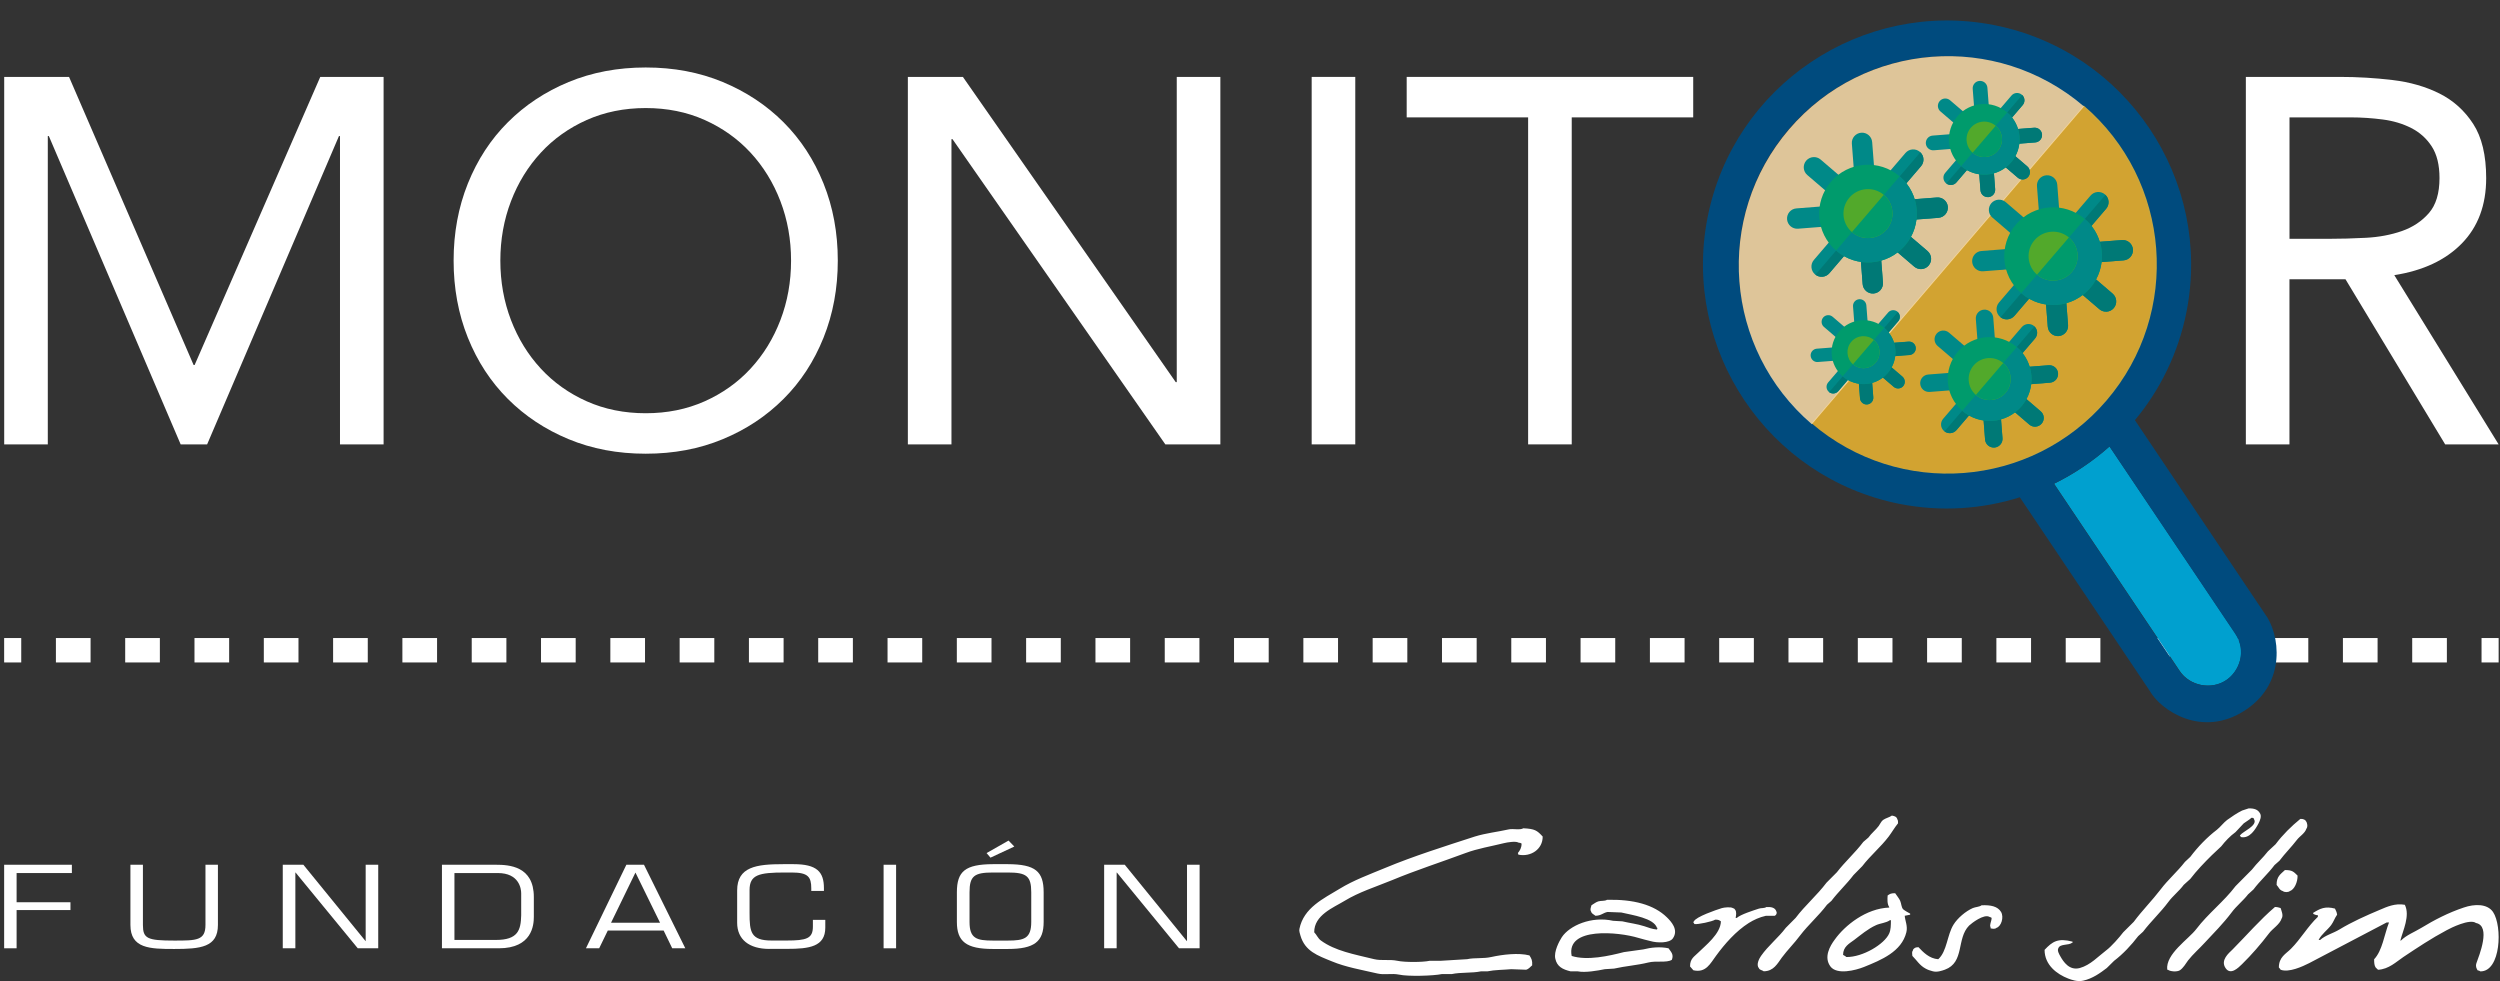 <?xml version="1.0" encoding="UTF-8"?>
<svg width="512px" height="201px" viewBox="0 0 512 201" version="1.1" xmlns="http://www.w3.org/2000/svg" xmlns:xlink="http://www.w3.org/1999/xlink">
    <rect x="0" y="0" width="512" height="201" fill="#333333" stroke="none"/>
    <title>logo_monitor_white</title>
    <g id="Page-1" stroke="none" stroke-width="1" fill="none" fill-rule="evenodd">
        <g id="logo_monitor_white">
            <g id="Group" transform="translate(0, 165)" fill="#FFFFFF">
                <polygon id="Path" fill-rule="nonzero" points="3.4 19.78 14.43 19.78 14.43 21.38 3.4 21.38 3.4 29.21 0.85 29.21 0.85 12.1 14.72 12.1 14.72 13.8 3.4 13.8"></polygon>
                <path d="M44.63,12.1 L44.63,24.43 C44.63,29.01 41.06,29.35 35.68,29.35 C30.7,29.35 26.71,29.27 26.71,24.43 L26.71,12.1 L29.27,12.1 L29.27,24.43 C29.27,27.21 30.15,27.63 35.68,27.63 C40.23,27.63 42.08,27.63 42.08,24.43 L42.08,12.1 L44.63,12.1 Z" id="Path" fill-rule="nonzero"></path>
                <polygon id="Path" fill-rule="nonzero" points="77.46 29.21 73.27 29.21 60.54 13.7 60.49 13.7 60.49 29.21 57.91 29.21 57.91 12.1 62.13 12.1 74.86 27.73 74.89 27.73 74.89 12.1 77.46 12.1"></polygon>
                <path d="M90.51,12.1 L101.55,12.1 C104.29,12.1 109.33,12.39 109.33,18.71 L109.33,22.78 C109.33,24.46 108.97,29.21 102.16,29.21 L90.51,29.21 L90.51,12.1 L90.51,12.1 Z M101.55,27.5 C106.08,27.5 106.67,25.5 106.74,22.44 L106.74,17.95 C106.74,16.99 106.31,13.8 101.95,13.8 L93.07,13.8 L93.07,27.5 L101.55,27.5 L101.55,27.5 Z" id="Shape" fill-rule="nonzero"></path>
                <path d="M124.48,25.57 L122.71,29.21 L120,29.21 L128.28,12.1 L131.89,12.1 L140.35,29.21 L137.67,29.21 L135.91,25.57 L124.48,25.57 Z M130.14,13.7 L125.14,23.98 L135.18,23.98 L130.14,13.7 Z" id="Shape" fill-rule="nonzero"></path>
                <path d="M157.56,29.34 C153.41,29.34 150.97,27.39 150.97,23.98 L150.97,17.37 C150.97,12.51 154.91,11.98 160.42,11.98 L162.52,11.98 C167.28,11.98 168.74,13.53 168.74,16.9 L168.74,17.46 L166.15,17.46 L166.15,16.97 C166.15,14.59 165.5,13.69 162.17,13.69 L160.71,13.69 C155.4,13.69 153.51,14.16 153.51,17.28 L153.51,21.98 C153.51,25.88 153.75,27.62 158.03,27.62 L161.1,27.62 C165.21,27.62 166.48,27.2 166.48,24.77 L166.48,23.39 L169.02,23.39 L169.02,24.98 C169.02,28.91 165.7,29.33 161.17,29.33 L157.56,29.33 L157.56,29.34 L157.56,29.34 Z" id="Path" fill-rule="nonzero"></path>
                <rect id="Rectangle" fill-rule="nonzero" x="180.96" y="12.1" width="2.56" height="17.11"></rect>
                <path d="M206.4,11.98 C212.02,12.01 213.74,13.43 213.74,17.74 L213.74,23.82 C213.74,27.85 211.83,29.35 206.4,29.35 L203.36,29.35 C197.91,29.35 195.97,27.85 195.97,23.82 L195.97,17.74 C195.97,13.43 197.69,12.01 203.36,11.98 L206.4,11.98 Z M203.36,13.69 C199.54,13.69 198.56,14.39 198.56,17.74 L198.56,23.82 C198.56,27.21 200.01,27.63 203.36,27.63 L206.4,27.63 C209.74,27.63 211.2,27.21 211.2,23.82 L211.2,17.74 C211.2,14.39 210.2,13.69 206.4,13.69 L203.36,13.69 Z M207.73,8.37 L202.85,10.65 L202.05,9.71 L206.55,7.15 L207.73,8.37 Z" id="Shape" fill-rule="nonzero"></path>
                <polygon id="Path" fill-rule="nonzero" points="245.68 29.21 241.46 29.21 228.74 13.7 228.69 13.7 228.69 29.21 226.13 29.21 226.13 12.1 230.35 12.1 243.06 27.73 243.1 27.73 243.1 12.1 245.68 12.1"></polygon>
                <path d="M447.23,16.22 C447.66,15.84 448.11,15.41 448.57,15.01 C449.87,13.3 451.45,11.66 452.97,10.16 C453.6,9.54 454.25,8.94 454.9,8.34 C455.76,7.24 456.7,6.25 457.83,5.42 C458.37,4.82 458.94,4.23 459.52,3.62 C460.03,3.23 460.64,2.92 461.1,2.48 C461.56,2.52 461.49,2.46 461.65,2.83 C462.37,4.08 459.3,5.33 458.84,5.99 C458.8,6.02 458.73,6.05 458.73,6.09 C458.8,6.21 458.87,6.28 458.94,6.43 C460.74,6.81 461.92,4.83 462.56,3.61 C462.82,3.09 463.29,2.11 462.78,1.46 C462.37,0.8 461.65,0.53 460.52,0.56 C460.08,0.71 459.62,0.87 459.18,1 C458.09,1.54 457.09,2.23 456.11,2.93 C455.36,3.5 454.73,4.38 454,4.95 C452,6.47 450.08,8.48 448.58,10.48 C448.19,10.83 447.84,11.17 447.47,11.52 C445.94,13.5 443.99,15.17 442.5,17.15 C440.74,19.45 438.71,21.47 436.99,23.79 C436.27,24.5 435.55,25.21 434.84,25.93 C434.03,26.99 432.41,28.85 431.33,29.65 C429.71,30.87 428.13,32.64 425.95,33.25 C423.8,33.84 422.58,31.95 421.97,30.87 C421.76,30.5 421.26,29.68 421.55,29.19 C421.91,28.24 423.62,28.67 424.38,28.07 L424.46,28.07 L424.46,27.85 C421.45,27.06 420.33,27.83 418.73,29.53 C418.73,32.64 421.27,34.52 423.58,35.41 C424.24,35.66 425.46,36.11 426.63,35.84 C428.58,35.4 430.09,34.3 431.47,33.25 C431.96,32.77 432.46,32.27 432.96,31.78 C434.78,30.4 436.51,28.55 437.9,26.72 C438.23,26.41 438.58,26.11 438.9,25.81 C440.52,23.68 442.48,21.87 444.08,19.72 C444.98,18.49 446.28,17.5 447.23,16.22 M379.6,14.21 C380.17,13.61 380.8,13.01 381.39,12.39 C383.04,10.23 385.18,8.47 386.81,6.32 C387.46,5.45 388.01,4.48 388.72,3.61 C388.72,3.27 388.72,3.01 388.59,2.82 C388.43,2.28 388.09,2.14 387.46,2.03 C386.91,2.42 386.22,2.53 385.65,2.93 C385.26,3.23 385.07,3.73 384.76,4.16 C384.14,4.99 383.26,5.66 382.65,6.53 C382.29,6.84 381.95,7.14 381.6,7.43 C379.95,9.63 377.88,11.45 376.19,13.64 C375.51,14.35 374.79,15.06 374.07,15.77 C372.14,18.34 369.66,20.44 367.75,22.98 C367.06,23.68 366.39,24.34 365.73,25.02 C364.19,27.06 362.11,28.69 360.66,30.77 C360.3,31.27 359.61,32.57 360.21,33.25 C360.38,33.7 360.85,33.64 361.21,33.92 C363.26,33.91 364.04,32.31 364.93,31.1 C366.08,29.55 367.48,28.17 368.65,26.6 C370.33,24.39 372.5,22.52 374.17,20.29 C374.47,20.02 374.79,19.75 375.08,19.49 C376.48,17.64 378.18,16.08 379.6,14.21 M460.41,18.16 C460.77,17.82 461.17,17.49 461.52,17.15 C462.85,15.38 464.5,13.94 465.82,12.17 C466.14,11.88 466.5,11.57 466.83,11.28 C467.97,9.76 469.29,8.47 470.42,6.99 C470.99,6.24 472.02,5.69 472.34,4.74 C472.67,4.33 472.56,3.52 472.24,3.15 C472.1,2.94 472.1,2.91 471.81,2.82 C471.66,2.73 471.42,2.71 471.11,2.71 C469.26,4.22 467.49,5.96 466.04,7.9 C465.51,8.37 465,8.87 464.47,9.36 C463.45,10.69 462.23,11.74 461.21,13.08 C460.08,14.21 458.95,15.34 457.84,16.48 C455.45,19.64 452.22,22.09 449.81,25.26 C448.24,27.34 443.47,30.37 443.85,33.6 L443.98,33.6 C444.44,33.97 445.84,34.09 446.44,33.71 C447.09,33.29 447.68,32.32 448.12,31.69 C449.1,30.43 450.45,29.26 451.51,28.09 C453.4,26.07 455.37,24.08 457.02,21.89 C458,20.55 459.38,19.49 460.41,18.16 M311.98,4.63 C311.3,5.05 309.86,4.67 309.04,4.85 C306.67,5.38 304.31,5.62 302.05,6.32 C295.77,8.36 289.53,10.32 283.71,12.74 C280.38,14.12 277.22,15.27 274.36,17.02 C271.08,19.02 266.98,20.9 266.12,25.25 C266.01,25.68 266.26,26.28 266.33,26.6 C267.26,29.82 269.86,30.7 272.78,31.89 C275.61,33.07 278.8,33.61 282.13,34.38 C283.57,34.71 284.96,34.29 286.52,34.6 C288.35,35.01 293.55,34.86 295.3,34.49 L297.32,34.49 C299.19,34.09 301.48,34.32 303.31,33.93 L304.63,33.93 C306.1,33.62 307.96,33.63 309.5,33.49 C310.52,33.53 311.53,33.56 312.55,33.6 C313.13,33.44 313.39,33.01 313.79,32.7 C313.85,31.66 313.66,31.36 313.23,30.67 C311.02,30.09 307.76,30.48 305.43,30.99 C303.76,31.37 302.04,31.1 300.47,31.44 C298.67,31.56 296.86,31.67 295.09,31.77 L292.81,31.77 C291.33,32.09 287.63,32.09 286.17,31.77 C284.56,31.43 282.94,31.8 281.44,31.44 C277.3,30.43 273.43,29.75 270.51,27.61 C269.92,27.18 269.66,26.45 269.15,25.93 C269.12,22.4 273.1,20.88 275.36,19.5 C278.33,17.69 281.74,16.63 285.16,15.23 C289.96,13.23 295.1,11.58 300.15,9.7 C302.64,8.77 305.35,8.34 308.04,7.67 C308.68,7.51 310.45,7.22 310.96,7.56 C311.39,7.6 311.39,7.65 311.62,7.76 C311.62,8.65 311.27,9.2 310.86,9.7 C310.89,9.81 310.95,9.91 310.96,10.03 C313.5,10.56 315.97,8.92 315.94,6.32 C314.77,5.06 314.35,4.75 311.98,4.63 M467.95,13.19 C467.08,14.02 466.22,14.49 466.25,16.23 C466.71,16.73 466.8,17.27 467.51,17.49 C467.87,17.77 468.62,17.77 468.97,17.49 C469.9,17.18 470.58,15.61 470.54,14.32 C469.8,13.61 469.51,13.16 467.95,13.19 M389.16,19.5 C388.92,18.95 388.46,18.44 388.13,17.93 C387.25,17.92 387.06,18.07 386.59,18.39 C386.53,19.13 386.48,20.16 386.91,20.76 L386.91,20.87 C382.18,21.04 377.84,24.51 375.77,27.41 C374.75,28.77 373.47,31.03 374.87,32.93 C376.2,34.71 380.03,33.72 381.73,33.04 C385.3,31.6 389.44,29.9 390.42,25.94 C390.74,24.65 390.15,23.55 390.09,22.55 C390.47,22.47 390.82,22.41 391.2,22.33 L391.2,22.11 C390.74,21.86 390.15,21.54 389.74,21.2 C389.39,20.76 389.39,20.04 389.16,19.5 M386.91,26.17 C385.95,28.37 381.47,31.05 378.13,31 C377.96,30.82 377.66,30.68 377.46,30.56 C377.46,28.88 378.74,28.24 379.72,27.51 C381.11,26.46 382.55,25.22 384.22,24.47 C385.09,24.07 386.27,24.02 387.05,23.46 L387.26,23.46 C387.25,24.51 387.25,25.4 386.91,26.17 M341.39,22.88 C338.74,20.27 334.49,19.15 329.11,19.28 C328.66,19.58 327.85,19.43 327.31,19.61 C326.79,19.78 326.36,20.15 325.93,20.4 C325.84,20.78 325.59,21.26 325.84,21.65 C326.01,22.2 326.38,22.22 326.74,22.55 C327.92,22.53 328.25,21.98 329.21,21.77 C330.14,21.79 331.07,21.83 332.04,21.88 C334.34,22.42 338.71,23.03 339.35,25.03 L339.46,25.03 C339.43,25.13 339.39,25.26 339.35,25.37 C338.39,25.29 337.54,24.96 336.75,24.69 C335.3,24.22 333.72,24.04 332.25,23.69 C331.61,23.64 331,23.6 330.36,23.58 C325.93,22.58 321.43,24.56 319.86,26.94 C319.36,27.72 318.18,29.88 318.53,31.35 C318.88,32.97 320.04,33.54 321.65,33.93 L323.11,33.93 C324.62,34.25 327.2,33.79 328.65,33.49 C329.28,33.44 329.92,33.4 330.56,33.37 C332.81,32.86 335.37,32.67 337.53,32.13 C339.23,31.7 341.24,32.24 342.39,31.58 C342.84,30.45 342.21,29.94 341.71,29.21 C340.01,28.85 338.19,29.02 336.53,29.44 C335.2,29.62 333.9,29.81 332.58,29.99 C329.55,30.77 325.08,31.79 321.88,30.78 C320.68,24.75 331.58,25.87 335.5,27.07 C336.39,27.34 337.18,27.52 338,27.73 C339.4,28.14 341.93,28.18 342.61,27.17 C343.84,25.4 342.22,23.7 341.39,22.88 M510.57,21.77 C509.38,20.05 506.78,20.11 504.59,20.86 C501.43,21.91 498.51,23.43 495.9,25.02 C494.48,25.89 492.84,26.49 491.72,27.62 L491.59,27.62 C492.12,25.57 493.62,22.54 492.51,20.3 C490.51,19.94 488.83,20.72 487.46,21.3 C484.45,22.57 481.71,23.79 479.11,25.36 C477.86,26.13 476.24,26.52 475.17,27.5 L474.85,27.5 C475.45,26.31 476.64,25.5 477.42,24.46 C477.92,23.79 478.14,23.02 478.64,22.33 C478.57,21.77 478.39,21.5 478.2,21.08 C476.2,20.55 475.17,21.05 473.7,21.98 C473.74,22.05 473.77,22.14 473.82,22.2 C474.13,22.33 474.27,22.41 474.7,22.44 L474.7,22.77 C472.66,24.68 471.19,27.31 469.18,29.32 C468.13,30.37 466.71,31.01 466.71,33.14 C466.85,33.27 466.95,33.42 467.07,33.6 C468.75,34.25 471.62,32.91 472.92,32.25 C478.21,29.47 483.51,26.68 488.79,23.92 L489.27,23.92 C488.29,26.44 487.92,29.66 486.22,31.46 C486.22,32.14 486.26,32.76 486.54,33.15 C486.69,33.3 486.83,33.44 487.02,33.61 C489.22,33.5 490.76,31.97 492.19,31.01 C495.1,29.07 497.93,27.18 501.09,25.5 C501.92,25.04 505.82,23.1 507.08,24.03 C510.21,24.64 507.72,30.7 507.17,32.26 C506.96,32.92 507.17,33.29 507.41,33.72 C507.66,33.77 507.82,33.81 507.98,33.94 C512.19,33.98 512.53,24.68 510.57,21.77 M405.83,20.4 C405.37,20.75 404.61,20.73 404.04,20.97 C402.57,21.61 400.92,23.02 400.09,24.35 C398.76,26.47 398.76,29.83 396.95,31.45 C395.11,31.31 393.87,30.01 392.9,28.98 C392.52,29 392.31,29.03 392.09,29.19 C391.87,29.36 391.85,29.33 391.76,29.65 C391.5,30 391.63,30.26 391.65,30.77 C392.56,31.68 393.15,32.72 394.35,33.36 C394.75,33.59 395.35,33.81 395.84,33.92 C396.73,34.17 397.75,33.78 398.31,33.59 C402.4,32.1 400.64,27.22 403.27,24.56 C403.81,24.05 406.31,22.13 407.43,22.77 C407.71,22.86 407.71,22.88 407.89,22.98 C407.87,23.73 407.38,24.46 407.67,24.89 L407.67,25.12 C408.13,25.23 408.56,25.3 408.89,25.02 C409.84,24.72 410.45,22.88 409.82,21.77 C409.12,20.62 407.73,20.32 405.83,20.4 M363.47,22.55 C363.79,22.42 363.99,21.98 363.79,21.65 C363.56,20.91 362.81,20.7 361.75,20.76 C361.36,21.05 360.71,20.92 360.21,21.09 C359.06,21.47 356.52,22.26 355.69,22.99 L355.46,22.99 C355.55,22.45 355.69,21.73 355.35,21.31 C355.19,21.09 355.21,21.08 354.9,20.98 C354.47,20.7 353.13,20.83 352.64,20.98 C351.39,21.37 347.35,22.75 346.91,23.69 C346.8,23.8 346.85,23.71 346.8,23.92 C346.91,24.02 346.94,24.11 347.02,24.25 C347.7,24.36 350.68,23.74 351.28,23.34 C351.96,23.34 352.07,23.45 352.44,23.69 C352.39,26.26 349.24,28.66 347.8,30.1 C347,30.92 346.12,31.29 346.12,32.93 C346.34,33.18 346.56,33.44 346.8,33.71 C349.38,34.31 350.29,32.29 351.42,30.78 C353.23,28.3 355.51,25.7 358.16,24.02 C359.2,23.38 360.3,22.86 361.67,22.55 L363.47,22.55 L363.47,22.55 Z M467.07,20.97 C466.64,20.86 466.5,20.76 465.91,20.75 C462.83,23.38 460.12,26.54 457.25,29.43 C456.43,30.23 454.71,31.63 455.79,33.26 C456.82,34.8 458.4,33.21 459.17,32.46 C461.13,30.54 463.02,28.36 464.68,26.17 C465.42,25.17 466.88,24.36 467.28,23.11 C467.7,22.47 467.21,21.46 467.07,20.97" id="Shape"></path>
            </g>
            <g id="Group" transform="translate(0, 130)" fill="#FFFFFF" fill-rule="nonzero">
                <rect id="Rectangle" x="0.85" y="0.67" width="3.5" height="5"></rect>
                <path d="M501.12,5.67 L494.02,5.67 L494.02,0.67 L501.12,0.67 L501.12,5.67 Z M486.93,5.67 L479.83,5.67 L479.83,0.67 L486.93,0.67 L486.93,5.67 Z M472.74,5.67 L465.64,5.67 L465.64,0.67 L472.74,0.67 L472.74,5.67 Z M458.54,5.67 L451.44,5.67 L451.44,0.67 L458.54,0.67 L458.54,5.67 Z M444.35,5.67 L437.25,5.67 L437.25,0.67 L444.35,0.67 L444.35,5.67 Z M430.16,5.67 L423.06,5.67 L423.06,0.67 L430.16,0.67 L430.16,5.67 Z M415.96,5.67 L408.86,5.67 L408.86,0.67 L415.96,0.67 L415.96,5.67 Z M401.77,5.67 L394.67,5.67 L394.67,0.67 L401.77,0.67 L401.77,5.67 Z M387.58,5.67 L380.48,5.67 L380.48,0.67 L387.58,0.67 L387.58,5.67 Z M373.38,5.67 L366.28,5.67 L366.28,0.67 L373.38,0.67 L373.38,5.67 Z M359.19,5.67 L352.09,5.67 L352.09,0.67 L359.19,0.67 L359.19,5.67 Z M345,5.67 L337.9,5.67 L337.9,0.67 L345,0.67 L345,5.67 Z M330.8,5.67 L323.7,5.67 L323.7,0.67 L330.8,0.67 L330.8,5.67 Z M316.61,5.67 L309.51,5.67 L309.51,0.67 L316.61,0.67 L316.61,5.67 Z M302.42,5.67 L295.32,5.67 L295.32,0.67 L302.42,0.67 L302.42,5.67 Z M288.22,5.67 L281.12,5.67 L281.12,0.67 L288.22,0.67 L288.22,5.67 Z M274.03,5.67 L266.93,5.67 L266.93,0.67 L274.03,0.67 L274.03,5.67 Z M259.83,5.67 L252.73,5.67 L252.73,0.67 L259.83,0.67 L259.83,5.67 Z M245.64,5.67 L238.54,5.67 L238.54,0.67 L245.64,0.67 L245.64,5.67 Z M231.45,5.67 L224.35,5.67 L224.35,0.67 L231.45,0.67 L231.45,5.67 Z M217.25,5.67 L210.15,5.67 L210.15,0.67 L217.25,0.67 L217.25,5.67 Z M203.06,5.67 L195.96,5.67 L195.96,0.67 L203.06,0.67 L203.06,5.67 Z M188.87,5.67 L181.77,5.67 L181.77,0.67 L188.87,0.67 L188.87,5.67 Z M174.67,5.67 L167.57,5.67 L167.57,0.67 L174.67,0.67 L174.67,5.67 Z M160.48,5.67 L153.38,5.67 L153.38,0.67 L160.48,0.67 L160.48,5.67 Z M146.29,5.67 L139.19,5.67 L139.19,0.67 L146.29,0.67 L146.29,5.67 Z M132.09,5.67 L125,5.67 L125,0.67 L132.1,0.67 L132.1,5.67 L132.09,5.67 Z M117.9,5.67 L110.8,5.67 L110.8,0.67 L117.9,0.67 L117.9,5.67 Z M103.71,5.67 L96.61,5.67 L96.61,0.67 L103.71,0.67 L103.71,5.67 Z M89.51,5.67 L82.41,5.67 L82.41,0.67 L89.51,0.67 L89.51,5.67 Z M75.32,5.67 L68.22,5.67 L68.22,0.67 L75.32,0.67 L75.32,5.67 Z M61.13,5.67 L54.03,5.67 L54.03,0.67 L61.13,0.67 L61.13,5.67 Z M46.93,5.67 L39.83,5.67 L39.83,0.67 L46.93,0.67 L46.93,5.67 Z M32.74,5.67 L25.64,5.67 L25.64,0.67 L32.74,0.67 L32.74,5.67 Z M18.55,5.67 L11.45,5.67 L11.45,0.67 L18.55,0.67 L18.55,5.67 Z" id="Shape"></path>
                <rect id="Rectangle" x="508.22" y="0.67" width="3.5" height="5"></rect>
            </g>
            <polygon id="Path" fill="#FFFFFF" fill-rule="nonzero" points="0.85 15.75 14.14 15.75 39.65 74.75 39.86 74.75 65.59 15.75 78.56 15.75 78.56 91.01 69.63 91.01 69.63 27.86 69.42 27.86 42.42 91.01 37 91.01 10 27.86 9.79 27.86 9.79 91.01 0.86 91.01 0.86 15.75"></polygon>
            <path d="M132.24,92.92 C126.5,92.92 121.24,91.93 116.45,89.94 C111.67,87.96 107.52,85.21 104.01,81.7 C100.5,78.19 97.77,74.01 95.82,69.16 C93.87,64.31 92.9,59.04 92.9,53.37 C92.9,47.7 93.87,42.44 95.82,37.58 C97.77,32.73 100.5,28.54 104.01,25.04 C107.52,21.53 111.66,18.79 116.45,16.8 C121.23,14.82 126.5,13.82 132.24,13.82 C137.98,13.82 143.24,14.81 148.03,16.8 C152.81,18.79 156.96,21.53 160.47,25.04 C163.98,28.55 166.71,32.73 168.66,37.58 C170.61,42.43 171.58,47.7 171.58,53.37 C171.58,59.04 170.61,64.3 168.66,69.16 C166.71,74.02 163.98,78.2 160.47,81.7 C156.96,85.21 152.82,87.96 148.03,89.94 C143.25,91.93 137.98,92.92 132.24,92.92 Z M132.24,84.63 C136.63,84.63 140.65,83.82 144.31,82.19 C147.96,80.56 151.1,78.33 153.72,75.49 C156.34,72.66 158.38,69.34 159.83,65.55 C161.28,61.76 162.01,57.7 162.01,53.38 C162.01,49.06 161.28,45 159.83,41.21 C158.38,37.42 156.34,34.11 153.72,31.27 C151.1,28.44 147.96,26.2 144.31,24.57 C140.66,22.94 136.64,22.13 132.24,22.13 C127.84,22.13 123.82,22.95 120.17,24.57 C116.52,26.2 113.38,28.43 110.76,31.27 C108.14,34.11 106.1,37.42 104.65,41.21 C103.2,45 102.47,49.06 102.47,53.38 C102.47,57.7 103.2,61.76 104.65,65.55 C106.1,69.34 108.14,72.66 110.76,75.49 C113.38,78.33 116.52,80.56 120.17,82.19 C123.83,83.82 127.85,84.63 132.24,84.63 Z" id="Shape" fill="#FFFFFF" fill-rule="nonzero"></path>
            <polygon id="Path" fill="#FFFFFF" fill-rule="nonzero" points="185.93 15.75 197.2 15.75 240.79 78.26 241 78.26 241 15.75 249.93 15.75 249.93 91.01 238.66 91.01 195.07 28.5 194.86 28.5 194.86 91.01 185.93 91.01 185.93 15.75"></polygon>
            <polygon id="Path" fill="#FFFFFF" fill-rule="nonzero" points="268.63 15.75 277.56 15.75 277.56 91.01 268.63 91.01"></polygon>
            <polygon id="Path" fill="#FFFFFF" fill-rule="nonzero" points="346.77 24.04 321.89 24.04 321.89 91.01 312.96 91.01 312.96 24.04 288.09 24.04 288.09 15.75 346.77 15.75"></polygon>
            <path d="M459.95,15.75 L479.19,15.75 C482.8,15.75 486.4,15.96 489.98,16.39 C493.56,16.81 496.77,17.74 499.6,19.15 C502.43,20.57 504.74,22.64 506.51,25.37 C508.28,28.1 509.17,31.8 509.17,36.48 C509.17,42.01 507.5,46.47 504.17,49.87 C500.84,53.27 496.23,55.43 490.35,56.35 L511.72,91.01 L500.77,91.01 L480.36,57.2 L468.88,57.2 L468.88,91.01 L459.95,91.01 L459.95,15.75 L459.95,15.75 Z M468.88,48.91 L476.85,48.91 C479.33,48.91 481.9,48.84 484.56,48.7 C487.22,48.56 489.66,48.1 491.9,47.32 C494.13,46.54 495.97,45.32 497.43,43.65 C498.88,41.99 499.61,39.59 499.61,36.47 C499.61,33.78 499.08,31.62 498.02,29.99 C496.96,28.36 495.56,27.1 493.82,26.22 C492.08,25.33 490.13,24.75 487.97,24.47 C485.81,24.19 483.63,24.04 481.43,24.04 L468.89,24.04 L468.89,48.91 L468.88,48.91 Z" id="Shape" fill="#FFFFFF" fill-rule="nonzero"></path>
            <g id="Group" transform="translate(348, 4)" fill-rule="nonzero">
                <path d="M84.05,87.44 L84.03,87.44 C80.6,90.46 76.79,93.06 72.68,95.06 L72.68,95.08 L98.42,133.42 C100.48,136.48 104.91,137.35 107.95,135.29 C110.63,133.49 112.22,129.35 109.82,125.76 L84.05,87.44 Z" id="Path" fill="#00A0CF"></path>
                <path d="M115.84,121.7 L89.23,82.05 C94.39,75.85 98.13,68.3 99.8,59.84 C105.12,32.79 87.43,6.45 60.39,1.14 C33.36,-4.18 7.03,13.5 1.71,40.53 C-3.61,67.56 14.07,93.89 41.1,99.21 C49.56,100.87 57.96,100.27 65.66,97.84 L92.27,137.49 C94.46,141.42 103.04,147.36 111.95,141.36 C120.33,135.8 118.95,125.81 115.84,121.7 Z M107.9,135.3 C104.84,137.36 100.4,136.48 98.37,133.43 L72.65,95.09 L72.65,95.07 C76.75,93.04 80.59,90.5 84,87.45 L84.02,87.45 L109.76,125.79 C112.16,129.37 110.6,133.51 107.9,135.3 Z M92.62,58.41 C88.08,81.5 65.61,96.57 42.54,92.03 C19.43,87.51 4.36,65.03 8.9,41.95 C13.44,18.86 35.89,3.79 58.98,8.33 C82.06,12.86 97.15,35.34 92.62,58.41 Z" id="Shape" fill="#004B7E"></path>
                <path d="M83.41,78.03 C68.02,96 40.97,98.08 23.01,82.69 L78.75,17.62 C96.71,33.02 98.8,60.06 83.41,78.03 Z" id="Path" fill="#EDB631" opacity="0.85"></path>
                <path d="M18.41,22.47 C33.8,4.5 60.85,2.42 78.81,17.81 L23.07,82.88 C5.1,67.48 3.01,40.44 18.41,22.47 Z" id="Path" fill="#FBDEAB" opacity="0.85"></path>
                <g transform="translate(17, 12)" id="Path">
                    <g transform="translate(0, 11)">
                        <path d="M29.99,27.38 C29.24,28.26 27.92,28.36 27.04,27.61 L19.91,21.51 L20.63,30.87 C20.72,32.01 19.86,33.02 18.71,33.11 C18.13,33.15 17.6,32.96 17.19,32.61 C16.79,32.26 16.51,31.76 16.47,31.19 L15.75,21.83 L9.65,28.96 C8.93,29.8 7.67,29.93 6.8,29.26 C6.76,29.24 6.74,29.21 6.71,29.19 C5.84,28.44 5.73,27.12 6.48,26.24 L12.58,19.11 L3.23,19.84 C2.65,19.88 2.12,19.69 1.71,19.34 C1.31,18.99 1.03,18.49 0.99,17.92 C0.9,16.77 1.76,15.76 2.91,15.68 L12.26,14.95 L5.14,8.85 C4.26,8.1 4.16,6.78 4.91,5.9 C5.66,5.03 6.98,4.92 7.86,5.67 L14.98,11.77 L14.26,2.42 C14.17,1.27 15.03,0.27 16.18,0.18 C17.33,0.09 18.33,0.95 18.42,2.1 L19.14,11.45 L25.24,4.33 C25.99,3.45 27.31,3.35 28.19,4.1 C28.22,4.13 28.25,4.15 28.28,4.18 C29.08,4.94 29.15,6.2 28.42,7.04 L22.32,14.16 L31.68,13.44 C32.83,13.35 33.83,14.21 33.92,15.36 C34,16.51 33.15,17.51 32,17.6 L22.64,18.32 L29.77,24.42 C30.64,25.18 30.74,26.5 29.99,27.38 Z" fill="#008988"></path>
                        <path d="M29.99,27.38 C29.24,28.26 27.92,28.36 27.04,27.61 L19.91,21.51 L20.63,30.87 C20.72,32.01 19.86,33.02 18.71,33.11 C18.13,33.15 17.6,32.96 17.19,32.61 C16.79,32.26 16.51,31.76 16.47,31.19 L15.75,21.83 L9.65,28.96 C8.93,29.8 7.67,29.93 6.8,29.26 L28.28,4.19 C29.08,4.95 29.15,6.21 28.42,7.05 L22.32,14.17 L31.68,13.45 C32.83,13.36 33.83,14.22 33.92,15.37 C34,16.52 33.15,17.52 32,17.61 L22.64,18.33 L29.77,24.43 C30.64,25.18 30.74,26.5 29.99,27.38 L29.99,27.38 Z" fill="#007976"></path>
                        <path d="M25.17,23.25 C21.57,27.45 15.25,27.94 11.06,24.34 L11.03,24.32 C6.86,20.72 6.38,14.42 9.97,10.23 C13.56,6.04 19.86,5.55 24.05,9.12 L24.08,9.14 C28.27,12.73 28.76,19.05 25.17,23.25 L25.17,23.25 Z" fill="#009B6C"></path>
                        <path d="M25.17,23.25 C21.57,27.45 15.25,27.94 11.06,24.34 L11.03,24.32 L24.05,9.12 L24.08,9.14 C28.27,12.73 28.76,19.05 25.17,23.25 L25.17,23.25 Z" fill="#008988"></path>
                        <path d="M21.38,20 C19.57,22.11 16.41,22.35 14.3,20.55 L14.27,20.53 C12.19,18.73 11.95,15.57 13.75,13.48 C15.54,11.39 18.7,11.13 20.8,12.91 L20.83,12.93 C22.93,14.72 23.18,17.9 21.38,20 L21.38,20 Z" fill="#52A92B"></path>
                        <path d="M21.38,20 C19.57,22.11 16.41,22.35 14.3,20.55 L14.27,20.53 L20.8,12.91 L20.83,12.93 C22.93,14.72 23.18,17.9 21.38,20 Z" fill="#009B6C"></path>
                    </g>
                    <g transform="translate(38, 19)">
                        <path d="M29.9,28.1 C29.15,28.98 27.83,29.08 26.95,28.33 L19.82,22.23 L20.54,31.59 C20.63,32.73 19.77,33.74 18.62,33.83 C18.04,33.87 17.51,33.68 17.1,33.33 C16.7,32.98 16.42,32.48 16.38,31.91 L15.66,22.55 L9.56,29.68 C8.84,30.52 7.58,30.65 6.71,29.98 C6.67,29.96 6.65,29.93 6.62,29.91 C5.75,29.16 5.64,27.84 6.39,26.96 L12.49,19.83 L3.14,20.56 C2.56,20.6 2.03,20.41 1.62,20.06 C1.22,19.71 0.94,19.21 0.9,18.64 C0.81,17.49 1.67,16.48 2.82,16.4 L12.17,15.67 L5.05,9.57 C4.17,8.82 4.07,7.5 4.82,6.62 C5.57,5.75 6.89,5.64 7.77,6.39 L14.89,12.49 L14.17,3.14 C14.08,1.99 14.94,0.99 16.09,0.9 C17.24,0.81 18.24,1.67 18.33,2.82 L19.05,12.17 L25.15,5.05 C25.9,4.17 27.22,4.07 28.1,4.82 C28.13,4.85 28.16,4.87 28.19,4.9 C28.99,5.66 29.06,6.92 28.33,7.76 L22.23,14.88 L31.59,14.16 C32.74,14.07 33.74,14.93 33.83,16.08 C33.91,17.23 33.06,18.23 31.91,18.32 L22.55,19.04 L29.68,25.14 C30.55,25.91 30.65,27.23 29.9,28.1 L29.9,28.1 Z" fill="#008988"></path>
                        <path d="M29.9,28.1 C29.15,28.98 27.83,29.08 26.95,28.33 L19.82,22.23 L20.54,31.59 C20.63,32.73 19.77,33.74 18.62,33.83 C18.04,33.87 17.51,33.68 17.1,33.33 C16.7,32.98 16.42,32.48 16.38,31.91 L15.66,22.55 L9.56,29.68 C8.84,30.52 7.58,30.65 6.71,29.98 L28.19,4.91 C28.99,5.67 29.06,6.93 28.33,7.77 L22.23,14.89 L31.59,14.17 C32.74,14.08 33.74,14.94 33.83,16.09 C33.91,17.24 33.06,18.24 31.91,18.33 L22.55,19.05 L29.68,25.15 C30.55,25.91 30.65,27.23 29.9,28.1 Z" fill="#007976"></path>
                        <path d="M25.08,23.97 C21.48,28.17 15.16,28.66 10.97,25.06 L10.94,25.04 C6.77,21.44 6.29,15.14 9.88,10.95 C13.47,6.76 19.77,6.27 23.96,9.84 L23.99,9.86 C28.18,13.46 28.67,19.77 25.08,23.97 L25.08,23.97 Z" fill="#009B6C"></path>
                        <path d="M25.08,23.97 C21.48,28.17 15.16,28.66 10.97,25.06 L10.94,25.04 L23.96,9.84 L23.99,9.86 C28.18,13.46 28.67,19.77 25.08,23.97 L25.08,23.97 Z" fill="#008988"></path>
                        <path d="M21.29,20.72 C19.48,22.83 16.32,23.07 14.21,21.27 L14.18,21.25 C12.1,19.45 11.86,16.29 13.66,14.2 C15.45,12.11 18.61,11.85 20.71,13.63 L20.74,13.65 C22.84,15.45 23.09,18.62 21.29,20.72 Z" fill="#52A92B"></path>
                        <path d="M21.29,20.72 C19.48,22.83 16.32,23.07 14.21,21.27 L14.18,21.25 L20.71,13.63 L20.74,13.65 C22.84,15.45 23.09,18.62 21.29,20.72 Z" fill="#009B6C"></path>
                    </g>
                    <g transform="translate(28, 47)">
                        <path d="M25.13,23.76 C24.48,24.51 23.35,24.6 22.6,23.95 L16.49,18.71 L17.11,26.74 C17.19,27.72 16.45,28.58 15.46,28.66 C14.97,28.69 14.51,28.53 14.16,28.23 C13.81,27.93 13.58,27.5 13.54,27.01 L12.92,18.98 L7.68,25.09 C7.06,25.81 5.98,25.92 5.23,25.35 C5.2,25.33 5.18,25.31 5.15,25.29 C4.4,24.65 4.31,23.51 4.96,22.76 L10.2,16.65 L2.18,17.27 C1.69,17.3 1.23,17.14 0.88,16.84 C0.53,16.54 0.3,16.11 0.26,15.62 C0.18,14.63 0.92,13.77 1.91,13.7 L9.93,13.08 L3.82,7.85 C3.07,7.2 2.98,6.08 3.63,5.32 C4.27,4.57 5.4,4.48 6.16,5.13 L12.27,10.36 L11.65,2.34 C11.57,1.35 12.31,0.49 13.3,0.42 C14.29,0.34 15.15,1.08 15.22,2.07 L15.84,10.09 L21.07,3.98 C21.72,3.23 22.85,3.14 23.6,3.79 C23.63,3.81 23.65,3.83 23.67,3.86 C24.35,4.51 24.41,5.59 23.79,6.32 L18.56,12.43 L26.58,11.81 C27.56,11.73 28.43,12.47 28.5,13.46 C28.57,14.45 27.84,15.3 26.85,15.38 L18.83,16 L24.94,21.24 C25.69,21.87 25.78,23.01 25.13,23.76 Z" fill="#008988"></path>
                        <path d="M25.13,23.76 C24.48,24.51 23.35,24.6 22.6,23.95 L16.49,18.71 L17.11,26.74 C17.19,27.72 16.45,28.58 15.46,28.66 C14.97,28.69 14.51,28.53 14.16,28.23 C13.81,27.93 13.58,27.5 13.54,27.01 L12.92,18.98 L7.68,25.09 C7.06,25.81 5.98,25.92 5.23,25.35 L23.65,3.85 C24.33,4.5 24.39,5.58 23.77,6.31 L18.54,12.42 L26.56,11.8 C27.54,11.72 28.41,12.46 28.48,13.45 C28.55,14.44 27.82,15.29 26.83,15.37 L18.81,15.99 L24.92,21.23 C25.69,21.87 25.78,23.01 25.13,23.76 L25.13,23.76 Z" fill="#007976"></path>
                        <path d="M21,20.21 C17.92,23.81 12.5,24.23 8.89,21.14 L8.87,21.12 C5.29,18.03 4.88,12.63 7.96,9.03 C11.04,5.44 16.44,5.02 20.04,8.08 L20.06,8.1 C23.66,11.2 24.08,16.61 21,20.21 Z" fill="#009B6C"></path>
                        <path d="M21,20.21 C17.92,23.81 12.5,24.23 8.89,21.14 L8.87,21.12 L20.04,8.08 L20.06,8.1 C23.66,11.2 24.08,16.61 21,20.21 Z" fill="#008988"></path>
                        <path d="M17.75,17.43 C16.2,19.24 13.48,19.44 11.68,17.9 L11.66,17.88 C9.88,16.33 9.67,13.63 11.21,11.83 C12.75,10.03 15.45,9.82 17.26,11.34 L17.28,11.36 C19.08,12.9 19.29,15.62 17.75,17.43 Z" fill="#52A92B"></path>
                        <path d="M17.75,17.43 C16.2,19.24 13.48,19.44 11.68,17.9 L11.66,17.88 L17.26,11.34 L17.28,11.36 C19.08,12.9 19.29,15.62 17.75,17.43 Z" fill="#009B6C"></path>
                    </g>
                    <g transform="translate(5, 45)">
                        <path d="M19.77,18.08 C19.28,18.65 18.42,18.72 17.84,18.23 L13.18,14.24 L13.65,20.36 C13.71,21.11 13.14,21.77 12.39,21.83 C12.01,21.86 11.66,21.73 11.4,21.5 C11.14,21.27 10.96,20.94 10.93,20.57 L10.46,14.45 L6.47,19.11 C6,19.66 5.18,19.74 4.61,19.31 C4.59,19.3 4.57,19.28 4.55,19.26 C3.98,18.77 3.91,17.91 4.4,17.33 L8.39,12.67 L2.28,13.14 C1.9,13.17 1.55,13.04 1.29,12.81 C1.03,12.58 0.85,12.25 0.82,11.88 C0.76,11.13 1.33,10.47 2.08,10.41 L8.19,9.94 L3.54,5.95 C2.97,5.46 2.9,4.6 3.39,4.02 C3.88,3.45 4.74,3.38 5.32,3.87 L9.97,7.86 L9.5,1.75 C9.44,1 10,0.34 10.76,0.28 C11.51,0.22 12.17,0.78 12.23,1.54 L12.7,7.65 L16.69,3 C17.18,2.43 18.04,2.36 18.62,2.85 C18.64,2.87 18.66,2.88 18.68,2.9 C19.2,3.4 19.25,4.22 18.77,4.77 L14.78,9.42 L20.89,8.95 C21.64,8.89 22.3,9.45 22.36,10.21 C22.42,10.96 21.85,11.62 21.1,11.68 L14.99,12.15 L19.65,16.14 C20.19,16.65 20.26,17.51 19.77,18.08 L19.77,18.08 Z" fill="#008988"></path>
                        <path d="M19.77,18.08 C19.28,18.65 18.42,18.72 17.84,18.23 L13.18,14.24 L13.65,20.36 C13.71,21.11 13.14,21.77 12.39,21.83 C12.01,21.86 11.66,21.73 11.4,21.5 C11.14,21.27 10.96,20.94 10.93,20.57 L10.46,14.45 L6.47,19.11 C6,19.66 5.18,19.74 4.61,19.31 L18.65,2.93 C19.17,3.43 19.22,4.25 18.74,4.8 L14.75,9.45 L20.86,8.98 C21.61,8.92 22.27,9.48 22.33,10.24 C22.39,10.99 21.82,11.65 21.07,11.71 L14.96,12.18 L19.62,16.17 C20.19,16.65 20.26,17.51 19.77,18.08 L19.77,18.08 Z" fill="#007976"></path>
                        <path d="M16.62,15.38 C14.27,18.12 10.14,18.44 7.4,16.09 L7.38,16.07 C4.65,13.72 4.34,9.6 6.69,6.86 C9.03,4.12 13.15,3.8 15.89,6.14 L15.91,6.16 C18.65,8.51 18.97,12.64 16.62,15.38 Z" fill="#009B6C"></path>
                        <path d="M16.62,15.38 C14.27,18.12 10.14,18.44 7.4,16.09 L7.38,16.07 L15.89,6.14 L15.91,6.16 C18.65,8.51 18.97,12.64 16.62,15.38 L16.62,15.38 Z" fill="#008988"></path>
                        <path d="M14.14,13.26 C12.96,14.64 10.89,14.79 9.51,13.62 L9.49,13.6 C8.13,12.42 7.98,10.36 9.15,8.99 C10.32,7.62 12.38,7.46 13.76,8.62 L13.78,8.64 C15.16,9.81 15.32,11.88 14.14,13.26 Z" fill="#52A92B"></path>
                        <path d="M14.14,13.26 C12.96,14.64 10.89,14.79 9.51,13.62 L9.49,13.6 L13.76,8.62 L13.78,8.64 C15.16,9.81 15.32,11.88 14.14,13.26 L14.14,13.26 Z" fill="#009B6C"></path>
                    </g>
                    <g transform="translate(29, 0)">
                        <path d="M21.37,20.23 C20.83,20.87 19.87,20.94 19.24,20.39 L14.09,15.98 L14.61,22.75 C14.67,23.58 14.05,24.31 13.22,24.37 C12.8,24.4 12.42,24.26 12.12,24.01 C11.83,23.76 11.63,23.4 11.6,22.98 L11.08,16.21 L6.67,21.36 C6.15,21.97 5.24,22.06 4.61,21.58 C4.58,21.56 4.56,21.55 4.54,21.53 C3.91,20.99 3.83,20.03 4.38,19.4 L8.79,14.25 L2.03,14.78 C1.61,14.81 1.23,14.67 0.93,14.42 C0.64,14.17 0.44,13.81 0.41,13.39 C0.35,12.56 0.97,11.83 1.8,11.77 L8.56,11.24 L3.41,6.83 C2.77,6.29 2.7,5.34 3.25,4.7 C3.79,4.07 4.74,3.99 5.38,4.54 L10.53,8.95 L10.01,2.19 C9.95,1.36 10.57,0.63 11.4,0.57 C12.23,0.51 12.96,1.13 13.02,1.96 L13.54,8.72 L17.95,3.57 C18.49,2.93 19.45,2.86 20.08,3.41 C20.1,3.43 20.12,3.45 20.14,3.47 C20.72,4.02 20.77,4.93 20.24,5.54 L15.83,10.69 L22.59,10.17 C23.42,10.1 24.15,10.73 24.21,11.56 C24.27,12.39 23.65,13.12 22.82,13.18 L16.06,13.7 L21.21,18.11 C21.83,18.64 21.91,19.6 21.37,20.23 L21.37,20.23 Z" fill="#008988"></path>
                        <path d="M21.37,20.23 C20.83,20.87 19.87,20.94 19.24,20.39 L14.09,15.98 L14.61,22.75 C14.67,23.58 14.05,24.31 13.22,24.37 C12.8,24.4 12.42,24.26 12.12,24.01 C11.83,23.76 11.63,23.4 11.6,22.98 L11.08,16.21 L6.67,21.36 C6.15,21.97 5.24,22.06 4.61,21.58 L20.14,3.45 C20.72,4 20.77,4.91 20.24,5.52 L15.83,10.67 L22.59,10.15 C23.42,10.08 24.15,10.71 24.21,11.54 C24.27,12.37 23.65,13.1 22.82,13.16 L16.06,13.68 L21.21,18.09 C21.83,18.64 21.91,19.6 21.37,20.23 Z" fill="#007976"></path>
                        <path d="M17.88,17.24 C15.28,20.28 10.71,20.63 7.67,18.03 L7.65,18.01 C4.63,15.41 4.29,10.85 6.88,7.82 C9.47,4.79 14.03,4.44 17.06,7.02 L17.08,7.04 C20.12,9.64 20.48,14.21 17.88,17.24 L17.88,17.24 Z" fill="#009B6C"></path>
                        <path d="M17.88,17.24 C15.28,20.28 10.71,20.63 7.67,18.03 L7.65,18.01 L17.06,7.02 L17.08,7.04 C20.12,9.64 20.48,14.21 17.88,17.24 Z" fill="#008988"></path>
                        <path d="M15.14,14.89 C13.83,16.41 11.54,16.59 10.02,15.29 L10,15.27 C8.5,13.97 8.32,11.69 9.62,10.17 C10.92,8.66 13.2,8.47 14.72,9.76 L14.74,9.78 C16.26,11.08 16.44,13.37 15.14,14.89 L15.14,14.89 Z" fill="#52A92B"></path>
                        <path d="M15.14,14.89 C13.83,16.41 11.54,16.59 10.02,15.29 L10,15.27 L14.72,9.76 L14.74,9.78 C16.26,11.08 16.44,13.37 15.14,14.89 L15.14,14.89 Z" fill="#009B6C"></path>
                    </g>
                </g>
            </g>
        </g>
    </g>
</svg>
